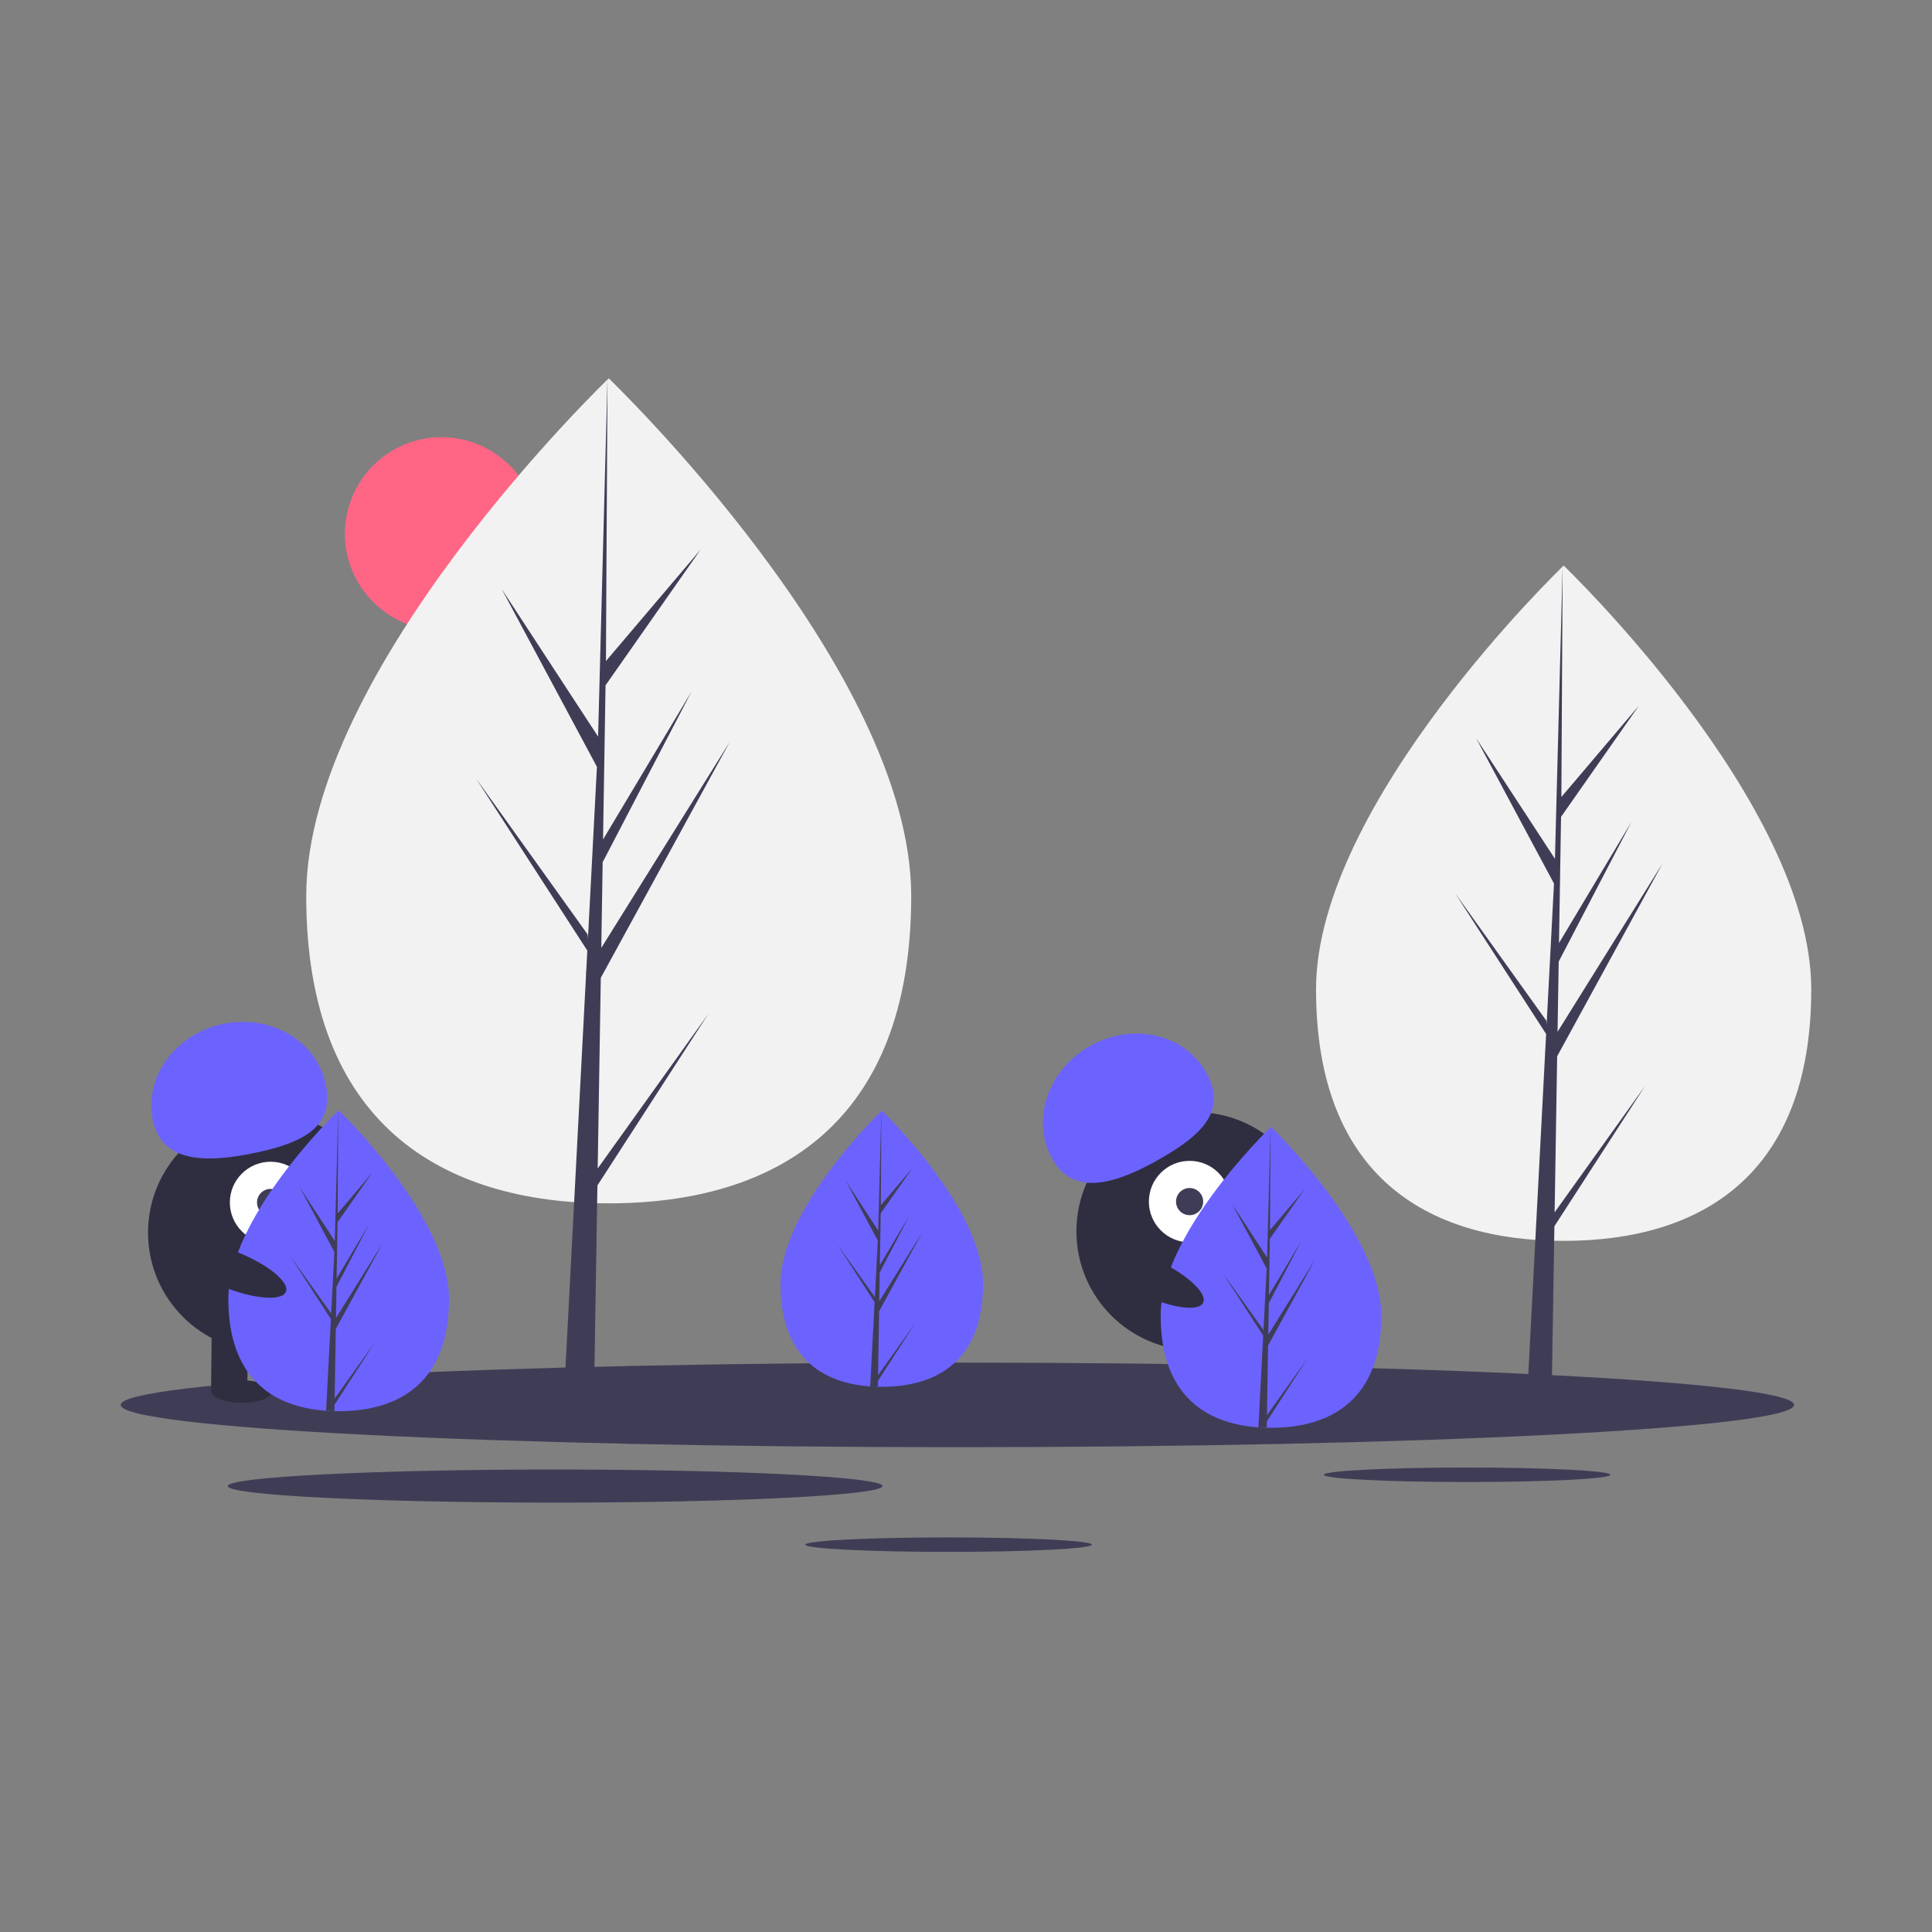 <svg width="350" height="350" viewBox="0 0 350 350" fill="none" xmlns="http://www.w3.org/2000/svg">
<rect x="0" y="0" width="350" height="350" fill="#808080" stroke="none"/>
<path d="M79.975 114.182C89.635 114.182 97.466 106.351 97.466 96.691C97.466 87.031 89.635 79.2 79.975 79.2C70.315 79.2 62.484 87.031 62.484 96.691C62.484 106.351 70.315 114.182 79.975 114.182Z" fill="#FF6584"/>
<path d="M165.075 162.315C165.075 203.585 140.54 217.995 110.275 217.995C80.01 217.995 55.476 203.585 55.476 162.315C55.476 121.044 110.275 68.542 110.275 68.542C110.275 68.542 165.075 121.044 165.075 162.315Z" fill="#F2F2F2"/>
<path d="M108.278 211.682L108.839 177.142L132.196 134.412L108.927 171.724L109.179 156.194L125.277 125.279L109.246 152.084L109.7 124.152L126.938 99.54L109.771 119.759L110.055 68.542L108.273 136.345L108.419 133.548L90.894 106.722L108.139 138.917L106.506 170.112L106.457 169.284L86.253 141.054L106.396 172.209L106.192 176.111L106.155 176.17L106.172 176.49L102.029 255.635H107.564L108.228 214.755L128.321 183.676L108.278 211.682Z" fill="#3F3D56"/>
<path d="M328.125 179.218C328.125 213 308.042 224.795 283.269 224.795C258.496 224.795 238.413 213 238.413 179.218C238.413 145.436 283.269 102.46 283.269 102.46C283.269 102.46 328.125 145.436 328.125 179.218Z" fill="#F2F2F2"/>
<path d="M281.635 219.627L282.094 191.355L301.212 156.378L282.166 186.92L282.372 174.208L295.549 148.902L282.427 170.843L282.799 147.98L296.908 127.833L282.857 144.384L283.089 102.46L281.63 157.96L281.75 155.671L267.405 133.712L281.52 160.066L280.184 185.601L280.144 184.923L263.606 161.815L280.094 187.317L279.926 190.511L279.897 190.559L279.91 190.821L276.519 255.605H281.05L281.594 222.143L298.041 196.703L281.635 219.627Z" fill="#3F3D56"/>
<path d="M173.441 262.174C257.149 262.174 325.008 258.743 325.008 254.512C325.008 250.281 257.149 246.85 173.441 246.85C89.734 246.85 21.875 250.281 21.875 254.512C21.875 258.743 89.734 262.174 173.441 262.174Z" fill="#3F3D56"/>
<path d="M265.774 268.482C280.111 268.482 291.733 267.895 291.733 267.17C291.733 266.445 280.111 265.858 265.774 265.858C251.437 265.858 239.814 266.445 239.814 267.17C239.814 267.895 251.437 268.482 265.774 268.482Z" fill="#3F3D56"/>
<path d="M171.836 281.141C186.173 281.141 197.796 280.553 197.796 279.829C197.796 279.104 186.173 278.516 171.836 278.516C157.499 278.516 145.876 279.104 145.876 279.829C145.876 280.553 157.499 281.141 171.836 281.141Z" fill="#3F3D56"/>
<path d="M100.568 272.213C133.323 272.213 159.876 270.871 159.876 269.215C159.876 267.56 133.323 266.217 100.568 266.217C67.813 266.217 41.259 267.56 41.259 269.215C41.259 270.871 67.813 272.213 100.568 272.213Z" fill="#3F3D56"/>
<path d="M48.407 244.89C60.331 244.89 69.998 235.223 69.998 223.299C69.998 211.375 60.331 201.709 48.407 201.709C36.484 201.709 26.817 211.375 26.817 223.299C26.817 235.223 36.484 244.89 48.407 244.89Z" fill="#2F2E41"/>
<path d="M44.928 240.204L38.37 240.126L38.231 251.877L44.79 251.954L44.928 240.204Z" fill="#2F2E41"/>
<path d="M58.045 240.358L51.487 240.281L51.348 252.032L57.907 252.109L58.045 240.358Z" fill="#2F2E41"/>
<path d="M49.161 252.143C49.175 251.011 46.738 250.065 43.72 250.029C40.701 249.994 38.243 250.882 38.23 252.014C38.217 253.146 40.653 254.093 43.672 254.128C46.69 254.164 49.148 253.275 49.161 252.143Z" fill="#2F2E41"/>
<path d="M62.282 252.024C62.295 250.892 59.859 249.945 56.84 249.91C53.822 249.874 51.364 250.763 51.351 251.895C51.337 253.027 53.774 253.973 56.792 254.009C59.811 254.045 62.268 253.156 62.282 252.024Z" fill="#2F2E41"/>
<path d="M49.019 225.219C53.094 225.219 56.398 221.916 56.398 217.84C56.398 213.765 53.094 210.461 49.019 210.461C44.944 210.461 41.64 213.765 41.64 217.84C41.64 221.916 44.944 225.219 49.019 225.219Z" fill="white"/>
<path d="M49.019 220.3C50.378 220.3 51.479 219.199 51.479 217.84C51.479 216.482 50.378 215.381 49.019 215.381C47.661 215.381 46.56 216.482 46.56 217.84C46.56 219.199 47.661 220.3 49.019 220.3Z" fill="#3F3D56"/>
<path d="M27.703 202.976C26.051 195.149 31.717 187.326 40.356 185.503C48.996 183.681 57.338 188.549 58.989 196.376C60.641 204.203 54.896 207.015 46.256 208.838C37.617 210.66 29.354 210.803 27.703 202.976Z" fill="#6C63FF"/>
<path d="M81.341 235.344C81.341 250.396 72.393 255.651 61.355 255.651C61.099 255.651 60.844 255.648 60.589 255.643C60.077 255.632 59.571 255.607 59.07 255.573C49.108 254.868 41.369 249.342 41.369 235.344C41.369 220.857 59.881 202.577 61.272 201.224L61.274 201.222C61.328 201.169 61.355 201.144 61.355 201.144C61.355 201.144 81.341 220.292 81.341 235.344Z" fill="#6C63FF"/>
<path d="M60.628 253.349L67.938 243.135L60.61 254.47L60.59 255.643C60.079 255.632 59.572 255.607 59.072 255.573L59.859 240.514L59.853 240.397L59.867 240.375L59.941 238.953L52.595 227.59L59.964 237.886L59.981 238.188L60.577 226.81L54.287 215.068L60.653 224.813L61.273 201.224L61.276 201.144V201.222L61.172 219.823L67.433 212.449L61.147 221.426L60.981 231.613L66.827 221.836L60.957 233.112L60.864 238.775L69.351 225.168L60.832 240.752L60.628 253.349Z" fill="#3F3D56"/>
<path d="M216.592 244.656C228.516 244.656 238.182 234.989 238.182 223.066C238.182 211.142 228.516 201.475 216.592 201.475C204.668 201.475 195.002 211.142 195.002 223.066C195.002 234.989 204.668 244.656 216.592 244.656Z" fill="#2F2E41"/>
<path d="M218.434 240.226L212.165 242.153L215.617 253.386L221.886 251.459L218.434 240.226Z" fill="#2F2E41"/>
<path d="M230.975 236.374L224.705 238.3L228.157 249.533L234.427 247.607L230.975 236.374Z" fill="#2F2E41"/>
<path d="M221.485 253.87C224.37 252.983 226.44 251.387 226.107 250.305C225.775 249.223 223.166 249.064 220.28 249.951C217.395 250.838 215.325 252.434 215.658 253.516C215.99 254.598 218.599 254.757 221.485 253.87Z" fill="#2F2E41"/>
<path d="M233.944 249.755C236.83 248.868 238.899 247.272 238.567 246.19C238.234 245.108 235.625 244.949 232.74 245.836C229.854 246.723 227.785 248.319 228.117 249.401C228.45 250.483 231.059 250.642 233.944 249.755Z" fill="#2F2E41"/>
<path d="M215.51 225.059C219.585 225.059 222.889 221.756 222.889 217.68C222.889 213.605 219.585 210.302 215.51 210.302C211.435 210.302 208.131 213.605 208.131 217.68C208.131 221.756 211.435 225.059 215.51 225.059Z" fill="white"/>
<path d="M215.509 220.14C216.868 220.14 217.969 219.039 217.969 217.681C217.969 216.322 216.868 215.221 215.509 215.221C214.151 215.221 213.05 216.322 213.05 217.681C213.05 219.039 214.151 220.14 215.509 220.14Z" fill="#3F3D56"/>
<path d="M190.675 210.026C186.715 203.075 189.725 193.897 197.397 189.526C205.069 185.156 214.498 187.247 218.458 194.198C222.418 201.148 217.805 205.579 210.133 209.949C202.461 214.32 194.635 216.977 190.675 210.026Z" fill="#6C63FF"/>
<path d="M178.088 232.587C178.088 246.404 169.874 251.229 159.742 251.229C159.507 251.229 159.273 251.226 159.039 251.221C158.569 251.211 158.104 251.188 157.645 251.157C148.5 250.51 141.396 245.437 141.396 232.587C141.396 219.289 158.389 202.509 159.666 201.267L159.668 201.265C159.717 201.217 159.742 201.193 159.742 201.193C159.742 201.193 178.088 218.771 178.088 232.587Z" fill="#6C63FF"/>
<path d="M159.072 249.115L165.782 239.739L159.055 250.144L159.038 251.221C158.568 251.211 158.103 251.188 157.644 251.157L158.367 237.334L158.361 237.226L158.374 237.206L158.442 235.901L151.698 225.469L158.463 234.921L158.479 235.199L159.025 224.754L153.252 213.975L159.096 222.921L159.665 201.267L159.667 201.193V201.265L159.572 218.34L165.32 211.571L159.548 219.811L159.396 229.163L164.763 220.188L159.374 230.539L159.289 235.737L167.08 223.246L159.26 237.551L159.072 249.115Z" fill="#3F3D56"/>
<path d="M250.237 238.35C250.237 253.402 241.289 258.658 230.251 258.658C229.995 258.658 229.74 258.655 229.485 258.649C228.974 258.638 228.467 258.614 227.967 258.58C218.005 257.875 210.265 252.349 210.265 238.35C210.265 223.864 228.778 205.584 230.168 204.231L230.171 204.228C230.224 204.176 230.251 204.15 230.251 204.15C230.251 204.15 250.237 223.299 250.237 238.35Z" fill="#6C63FF"/>
<path d="M229.523 256.355L236.833 246.141L229.505 257.477L229.486 258.649C228.974 258.638 228.468 258.614 227.967 258.58L228.755 243.521L228.749 243.404L228.762 243.382L228.837 241.96L221.49 230.596L228.86 240.893L228.877 241.195L229.472 229.817L223.183 218.075L229.549 227.82L230.169 204.231L230.171 204.15V204.228L230.068 222.83L236.329 215.455L230.042 224.432L229.876 234.619L235.723 224.843L229.852 236.118L229.76 241.782L238.247 228.174L229.728 243.758L229.523 256.355Z" fill="#3F3D56"/>
<path d="M217.963 235.991C218.766 234.299 215.049 230.857 209.662 228.303C204.275 225.748 199.258 225.047 198.456 226.739C197.654 228.43 201.371 231.872 206.758 234.427C212.144 236.981 217.161 237.682 217.963 235.991Z" fill="#2F2E41"/>
<path d="M51.794 234.014C52.49 232.277 48.569 229.07 43.035 226.852C37.501 224.634 32.45 224.244 31.753 225.982C31.057 227.719 34.979 230.925 40.513 233.143C46.047 235.362 51.097 235.751 51.794 234.014Z" fill="#2F2E41"/>
</svg>
